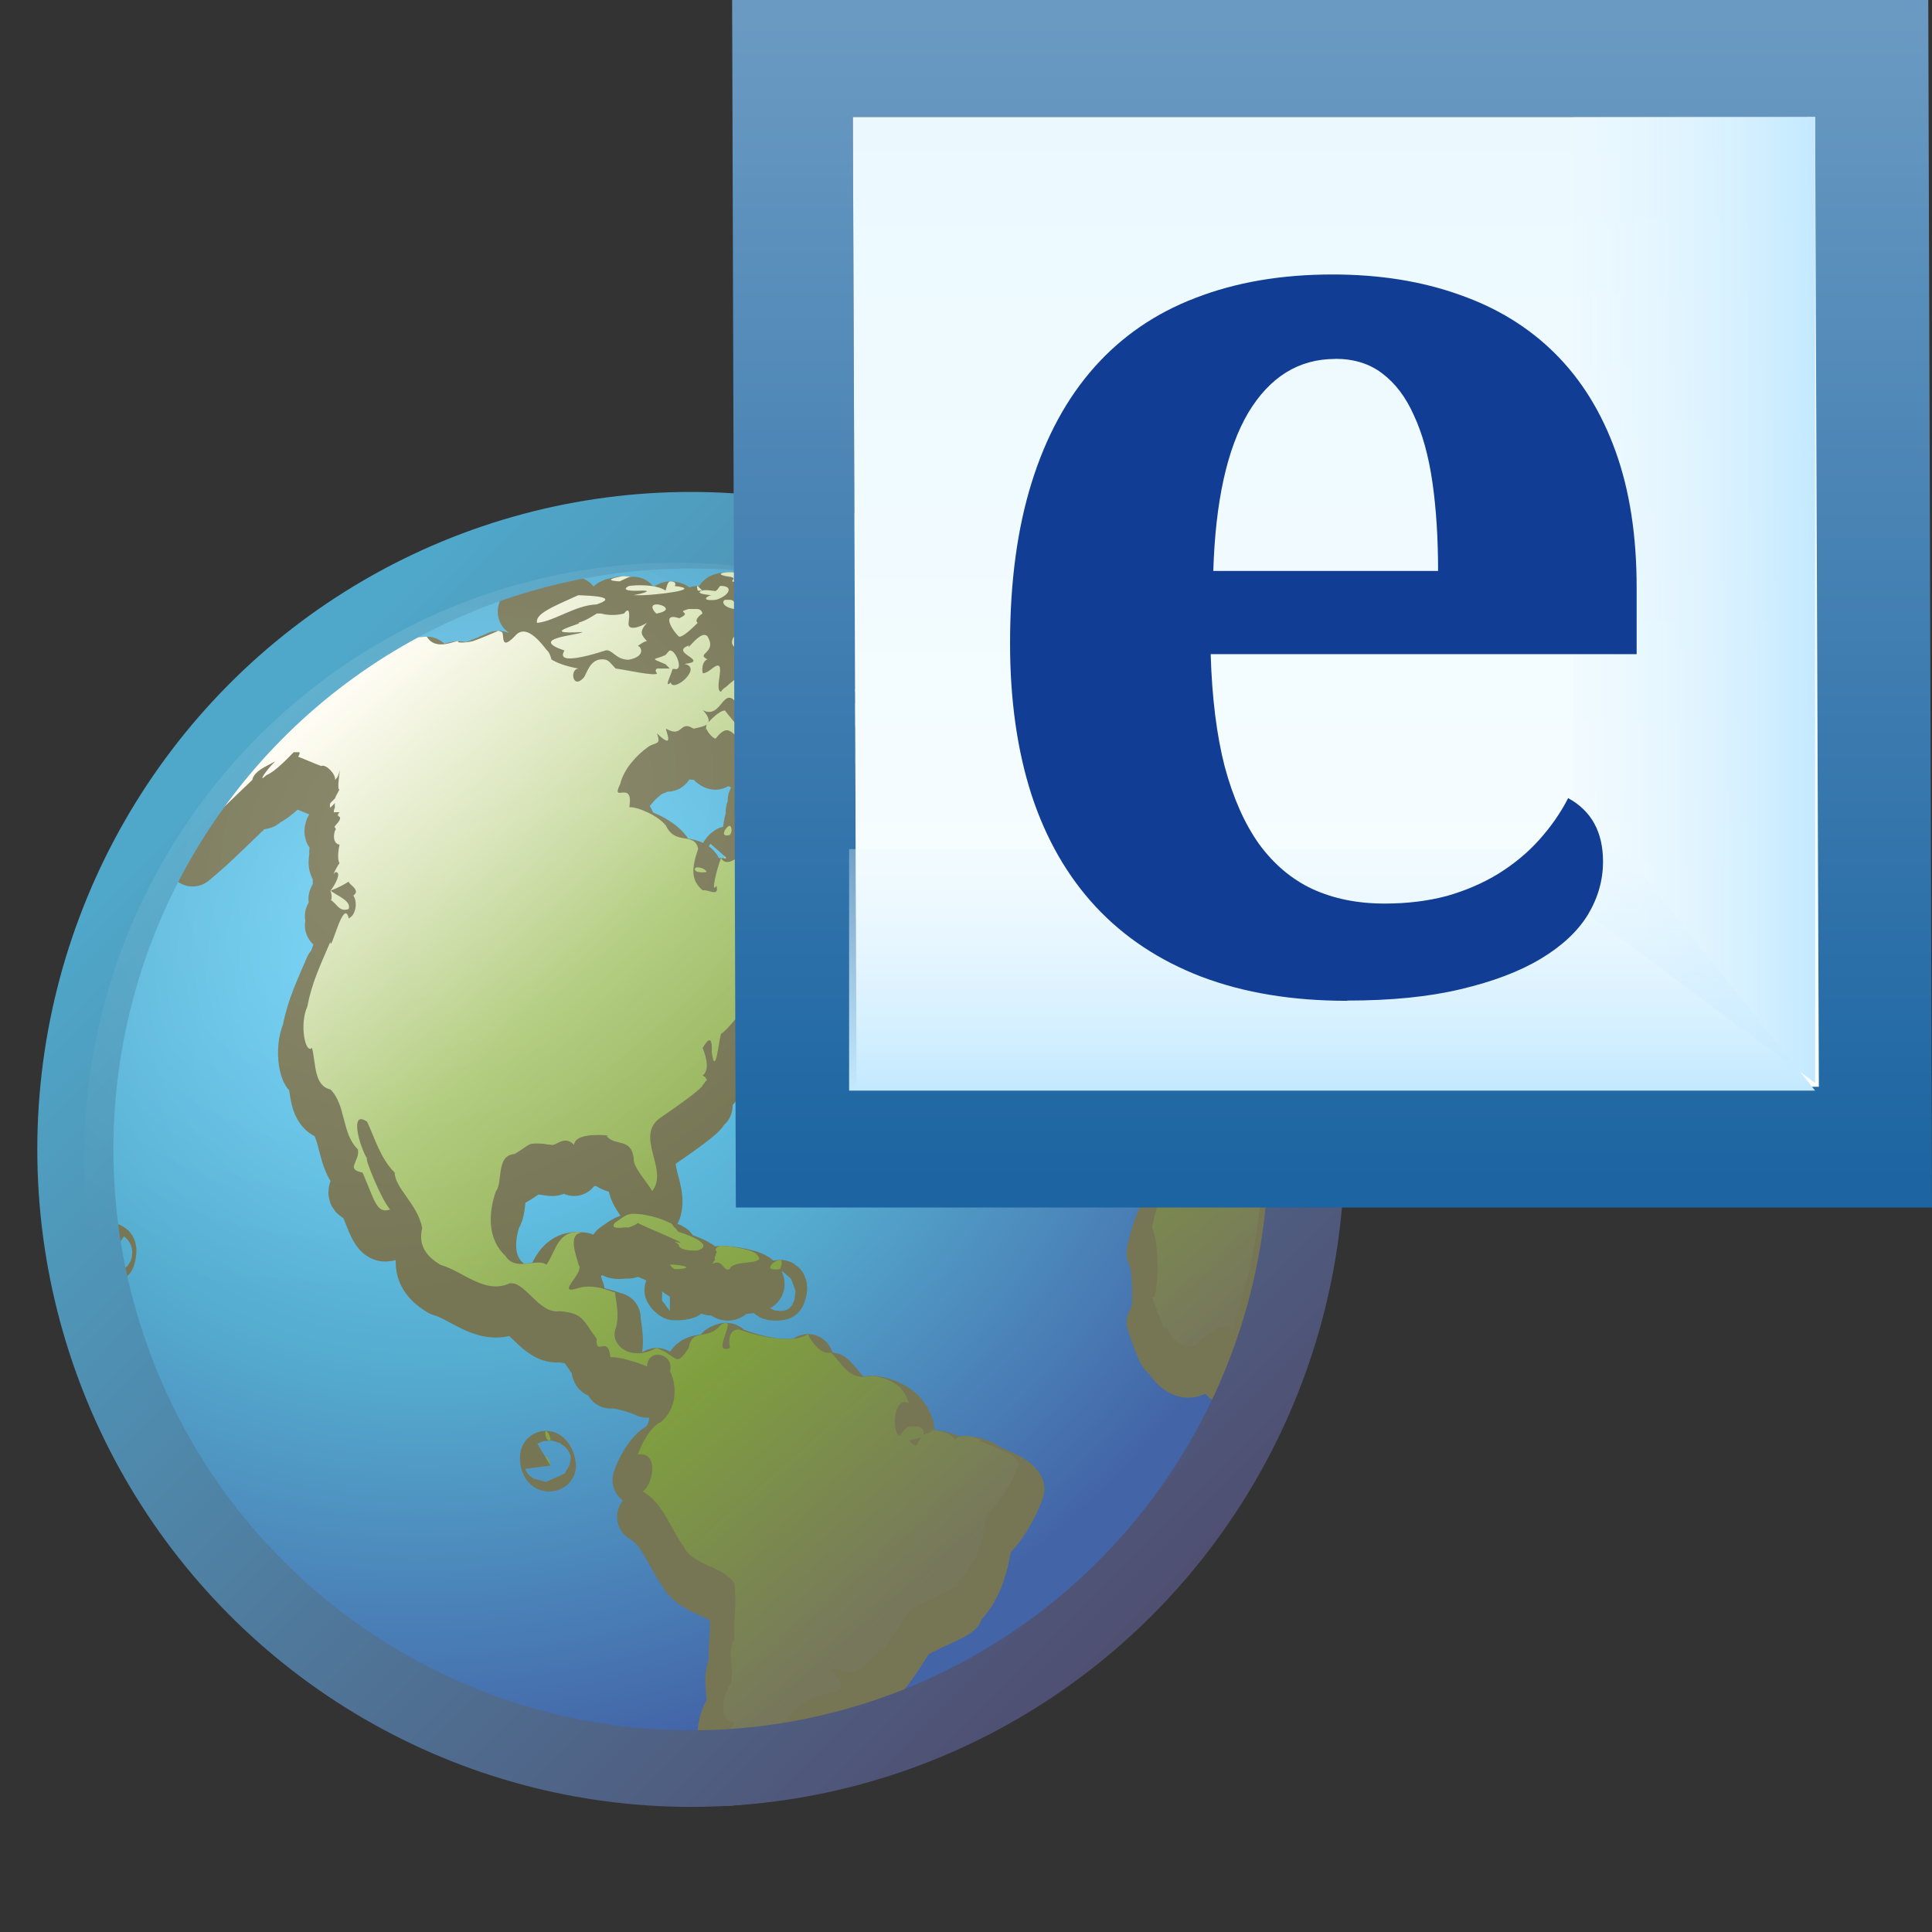 <svg xmlns="http://www.w3.org/2000/svg" xmlns:xlink="http://www.w3.org/1999/xlink" width="16" height="16">
  <rect width="100%" height="100%" fill="#333333" stroke="none"/>
  <defs>
    <linearGradient id="i">
      <stop offset="0" stop-color="#6a9ac2"/>
      <stop offset="1" stop-color="#1c65a2"/>
    </linearGradient>
    <linearGradient id="d">
      <stop offset="0" stop-color="#6fd9ff"/>
      <stop offset=".5" stop-color="#55add0"/>
      <stop offset="1" stop-color="#4364a7"/>
    </linearGradient>
    <linearGradient id="c">
      <stop offset="0" stop-color="#4f4d70"/>
      <stop offset="1" stop-color="#4fa8ca"/>
    </linearGradient>
    <linearGradient id="b">
      <stop offset="0" stop-color="#fff"/>
      <stop offset="1" stop-color="#fff" stop-opacity="0"/>
    </linearGradient>
    <linearGradient id="a">
      <stop offset="0" stop-color="#fffcf2"/>
      <stop offset=".351" stop-color="#adc977"/>
      <stop offset=".712" stop-color="#7f9f3f"/>
      <stop offset="1" stop-color="#77775c"/>
    </linearGradient>
    <linearGradient xlink:href="#a" id="l" x1="9.379" x2="14.06" y1="7.274" y2="12.666" gradientTransform="matrix(1.445 0 0 1.445 -8.185 1029.688)" gradientUnits="userSpaceOnUse"/>
    <linearGradient xlink:href="#c" id="m" x1="-686.462" x2="-1030.487" y1="672.22" y2="328.196" gradientUnits="userSpaceOnUse"/>
    <linearGradient id="e">
      <stop offset="0" stop-color="#fffcf2"/>
      <stop offset=".351" stop-color="#adc977"/>
      <stop offset=".712" stop-color="#7f9f3f"/>
      <stop offset="1" stop-color="#77775c"/>
    </linearGradient>
    <linearGradient xlink:href="#e" id="k" x1="9.379" x2="14.06" y1="7.274" y2="12.666" gradientTransform="matrix(1.445 0 0 1.445 -8.185 1029.938)" gradientUnits="userSpaceOnUse"/>
    <linearGradient xlink:href="#f" id="p" x1="28" x2="28" y1="1039.362" y2="1049.362" gradientTransform="translate(-20)" gradientUnits="userSpaceOnUse"/>
    <linearGradient id="f">
      <stop offset="0" stop-color="#ebf9ff"/>
      <stop offset="1" stop-color="#fcffff"/>
    </linearGradient>
    <linearGradient xlink:href="#g" id="q" x1="-12" x2="-15" y1="1047.362" y2="1047.362" gradientTransform="matrix(1 0 0 .744 18 264.168)" gradientUnits="userSpaceOnUse"/>
    <linearGradient id="g">
      <stop offset="0" stop-color="#fff" stop-opacity="0"/>
      <stop offset="1" stop-color="#c3e9ff"/>
    </linearGradient>
    <linearGradient xlink:href="#h" id="r" x1="-11" x2="-11" y1="1042.362" y2="1045.362" gradientTransform="matrix(.8 0 0 1 15 -3)" gradientUnits="userSpaceOnUse"/>
    <linearGradient id="h">
      <stop offset="0" stop-color="#c3e9ff"/>
      <stop offset="1" stop-color="#fff" stop-opacity="0"/>
    </linearGradient>
    <linearGradient xlink:href="#i" id="o" x1="6.875" x2="6.875" y1="1038.565" y2="1048.19" gradientUnits="userSpaceOnUse"/>
    <radialGradient xlink:href="#b" id="n" cx="-992.81" cy="395.316" r="232.857" fx="-992.81" fy="395.316" gradientTransform="matrix(.794 -.503 .392 .62 -359.051 -348.782)" gradientUnits="userSpaceOnUse"/>
    <radialGradient xlink:href="#d" id="j" cx="-1001.449" cy="450.007" r="232.857" fx="-1001.449" fy="450.007" gradientTransform="matrix(1.488 -.454 .403 1.322 321.815 -605.721)" gradientUnits="userSpaceOnUse"/>
  </defs>
  <g transform="matrix(.842 0 0 .847 -1.59 -875.363)">
    <circle cx="-902.857" cy="526.648" r="232.857" fill="url(#j)" transform="translate(31.109 1031.644) scale(.025)"/>
    <path fill="url(#k)" stroke="#767554" stroke-linecap="round" stroke-linejoin="round" stroke-width=".5" d="m 9.066,1039.331 c -0.084,-10e-5 -0.147,0.025 0,0.045 0.102,0.014 -0.058,0.061 0.09,0.045 0.075,-0.065 -0.017,-0.09 -0.09,-0.09 z m -1.806,0.045 c -0.081,0.016 -0.146,0.071 -0.226,0.09 0.167,-0.042 0.324,-0.063 0.497,-0.09 -0.089,0.014 -0.184,-0.017 -0.271,0 z m 0.723,0 c -0.101,0.019 -0.126,0.038 0,0.045 0.086,-0.039 0.09,-0.048 0.135,-0.045 -0.05,0 -0.093,-0.014 -0.135,0 z m 1.626,0 c -0.009,-8e-4 -0.037,0.046 -0.045,0.045 -0.016,0.03 -0.129,0.049 0.045,0.045 0.005,0.019 0.014,0.067 0.045,0.045 0.012,-0.019 0.02,-0.077 0.045,-0.09 -0.032,0 -0.058,-0.039 -0.09,-0.045 z m -1.129,0.045 c -0.024,6e-4 -0.034,0.051 -0.045,0.09 -0.097,-0.065 -0.297,-0.055 -0.361,-0.045 -0.056,0.027 -0.05,0.055 0.135,0.045 0.104,0 -0.015,0.032 -0.09,0.045 0.023,0 0.018,10e-4 0.09,0 0.099,0 0.622,-0.055 0.316,-0.09 0.024,-0.04 -0.027,-0.045 -0.045,-0.045 z m 0.723,0 c -0.011,0.014 0.022,0.048 0.135,0.045 0.031,-0.042 0.037,-0.046 0,-0.045 -0.038,5e-4 -0.124,-0.014 -0.135,0 z m -0.452,0.045 c -0.015,6e-4 8e-5,0.039 0,0.045 0,0 0.045,0 0.045,0 0,0 -0.045,-0.045 -0.045,-0.045 z m 0.045,0.045 c -0.046,0.014 -0.044,0.033 0.09,0.045 -0.032,0 -0.124,0.062 0.045,0.045 0.133,-0.04 0.176,-0.137 0.045,-0.136 -0.014,10e-5 -0.028,0.043 -0.045,0.045 0.017,0.017 -0.089,-0.014 -0.135,0 z m 1.129,-0.045 c -0.014,0.017 -0.039,0.027 -0.045,0.045 -0.009,0.026 0.01,0.077 0,0.09 -0.007,0 -0.032,0 -0.045,0 -0.054,-3e-4 -0.162,0.014 -0.181,0 -0.154,-0.014 -0.075,0.025 -0.045,0.045 0.138,0.014 0.297,0.08 0.316,0.09 0.137,0.014 0.037,-0.158 0.271,-0.09 -0.006,-0.024 0.001,-0.039 0.045,-0.045 -0.105,-0.035 -0.208,-0.107 -0.316,-0.136 z m -0.723,0.045 c 0.016,0.014 0.002,0.033 0.045,0.045 0.065,-0.037 0.007,-0.045 -0.045,-0.045 z m -1.626,0.045 c -0.253,0.114 -0.426,0.182 -0.406,0.271 0.18,-0.019 0.371,-0.172 0.587,-0.181 0.224,-0.075 -0.053,-0.085 -0.181,-0.09 z m 1.445,0.045 c -0.041,0.016 -0.017,0.074 0.09,0.09 0.03,-0.053 -0.009,-0.091 -0.045,-0.09 -0.015,2e-4 -0.032,0 -0.045,0 z m -0.677,0.045 c -0.045,0 -0.057,0.036 0,0.09 0.172,-0.032 0.066,-0.091 0,-0.09 z m 0.316,0.045 c -0.138,0.038 0.049,0.025 -0.09,0.09 -0.207,-0.068 -0.032,0.166 0,0.181 0.043,0 0.131,-0.088 0.181,-0.136 -0.036,-0.026 0.016,-0.071 0.045,-0.09 3.77e-4,-0.014 -0.011,-0.04 -0.045,-0.045 -0.02,0 -0.061,9e-4 -0.09,0 z m 1.716,0 c -0.004,0 -0.019,0.029 0,0.045 0.078,0.033 0.025,0.035 0.045,0.045 0.036,0.071 0.314,0.165 0.181,0.136 0.136,0.027 0.416,0.337 0.361,0.226 0.042,0.069 0.112,0.325 0.09,0.226 0.01,0 0.094,0.062 0.09,0.09 0.073,0.017 0.092,0.066 0.09,0.09 0.014,0 0.04,0.059 0,0.045 0,0 -0.045,0 -0.045,0 0.007,0 -0.006,0.043 0,0.045 0.124,0.045 0.006,0.129 0.045,0.136 -0.045,4e-4 -0.046,0.036 -0.045,0.045 0.008,0 -0.006,0.042 0,0.045 0.02,0 -0.031,0.046 0.09,0.045 -0.023,-9e-4 -0.102,0.014 -0.135,0 0.011,0 0.007,0.027 0.045,0.045 -0.057,0.014 -0.088,0.068 -0.09,0.09 0.156,-0.053 0.095,0.022 0.045,0.045 0.049,0 0.089,0.019 0.09,0.045 0.015,0 0.039,0.033 0,0.045 -0.002,0 0.004,0.039 0,0.045 0.007,0 -0.005,0.041 0,0.045 -0.087,0.03 -0.035,0.104 0,0.136 -0.002,7e-4 0.042,0.014 0.045,0 -0.008,0.09 0.045,0.221 0.045,0.181 0.089,0.084 0.176,0.117 0.181,0.09 0.03,0 0.141,0.071 0.135,0.09 0.045,0.014 0.074,0 0.045,-0.045 0.004,-0.02 -0.01,-0.055 0,-0.09 0.013,-0.048 0.016,-0.066 0,-0.045 -0.042,-0.038 0.086,-0.075 0.045,-0.09 0.04,-0.039 0.022,-0.308 0.045,-0.181 0.125,-0.045 0.167,0.042 0.181,-0.045 3.52e-4,0.069 0.064,0.014 0.09,0 0.006,0 0.041,0 0.045,0 0.034,-0.027 -0.015,-0.185 0.045,-0.136 0.074,0.117 0.333,0.12 0.406,0.045 -0.067,-0.035 -0.101,-0.071 -0.135,-0.09 -0.056,-0.02 -0.075,-0.078 -0.09,-0.09 0.015,0 0.034,0.029 0.09,0.045 0.024,0.022 0.031,-0.014 0.045,0 -0.043,-0.059 -0.084,-0.144 -0.09,-0.136 -0.048,-0.045 -0.059,-0.053 -0.045,-0.045 -0.075,-0.052 -0.007,-0.071 0.09,0 -0.504,-0.467 -1.072,-0.862 -1.716,-1.129 -0.039,0 -0.236,-0.039 -0.316,-0.045 z m -2.619,0.045 c -0.058,0.035 -0.103,0.066 -0.181,0.09 0.083,0 -0.436,0.118 0.045,0.09 -0.063,0.036 -0.541,0.059 -0.181,0.181 -0.128,0.204 0.587,-0.068 0.406,0 0.062,-0.017 0.098,0.091 0.226,0.09 0.163,-0.03 0.13,-0.123 0.09,-0.136 0.032,-0.02 0.069,-0.048 0.09,-0.045 -0.052,-0.059 -0.084,-0.087 0,-0.181 -0.06,0.04 -0.194,0.088 -0.181,0 0.008,-0.059 0.018,-0.174 -0.045,-0.09 -0.092,0.024 -0.177,0.014 -0.226,0 -0.01,0 -0.044,0 -0.045,0 z m 1.535,0.09 c -0.108,0.033 -0.345,0.222 -0.09,0.271 -0.044,-0.014 -0.072,0 -0.09,0 0.044,0.037 0.112,0.107 0.09,0.09 0.047,0.014 0.148,0.032 0.226,0.045 0.105,0.019 0.193,0.033 0.135,0.045 0.13,0.058 0.058,-0.189 0.135,0.045 0.128,0.02 0.275,0.114 0.135,0.136 -0.007,10e-5 -0.016,0.081 0,0.045 0.04,0.062 0.15,0.158 0.135,0.09 0.083,0.065 -0.111,0.157 -0.181,0.181 0.018,0.059 -0.039,0.111 -0.09,0.136 0.063,-0.014 0.246,0.246 0.181,0.181 -0.029,0.014 -0.023,0.022 0,0.045 -0.01,0 0.022,0.061 0.045,0.045 0.097,0.065 0.246,0.126 0.271,0.136 0.01,-0.036 -0.044,-0.126 -0.09,-0.181 0.012,0 0.024,-0.014 0.045,0 0.048,0.014 0.147,0.027 0.135,0.09 0.042,-0.036 -0.005,-0.181 0,-0.181 -0.115,-0.161 -0.109,-0.098 -0.135,-0.226 -0.027,-0.023 0.168,-0.014 0.135,0 0.02,0.032 0.04,0.062 0.045,0.09 -0.016,0 0.14,-0.068 0.135,0.045 0.036,-0.023 0.035,-0.061 0.045,-0.09 0.169,0 -0.054,-0.052 0,-0.045 0.014,-0.101 -0.118,-0.053 -0.09,-0.136 -0.045,-0.051 -0.131,-0.116 -0.09,-0.045 -0.018,0 -0.07,-0.058 -0.09,-0.09 0.008,-0.02 -0.002,-0.058 0.135,-0.045 -0.056,-0.017 -0.084,-0.032 -0.09,-0.045 0.018,-0.016 0.032,-0.055 -0.09,-0.045 -0.03,-0.03 0.018,-0.038 0.045,-0.045 -6.12e-4,-0.014 -0.012,-0.02 -0.045,-0.045 -0.109,0.048 -0.01,-0.017 -0.045,-0.045 -0.022,0.014 -0.047,0.014 -0.045,0 0.094,-0.043 0.017,-0.105 -0.045,-0.09 0.02,-0.019 -0.03,-0.066 -0.09,-0.045 -0.106,-0.024 0.016,0 -0.09,-0.09 -0.017,-0.038 -0.015,-0.09 -0.045,-0.09 -0.055,2e-4 -0.079,0.043 -0.09,0.045 -0.017,-0.046 -0.035,-0.062 -0.045,-0.045 0.005,-0.056 -0.035,-0.105 -0.181,-0.045 -0.076,0.02 -0.051,0.158 -0.09,0.09 -0.04,-0.032 -0.068,-0.027 -0.09,0 -0.022,0.028 -0.026,0.071 0,0.09 -0.084,0.017 -0.047,-0.035 0,-0.09 0.07,-0.084 0.144,-0.183 0.045,-0.181 -0.02,4e-4 -0.049,-0.014 -0.09,0 z m -2.529,0.09 c -0.042,0.016 -0.139,0.061 -0.226,0.09 -0.084,0.02 -0.177,0.014 -0.135,0 -0.034,-0.014 -0.225,0.104 -0.316,-0.045 -0.155,0.014 -0.23,0 -0.316,0 -0.012,0 -0.033,0 -0.045,0 -0.518,0.274 -0.989,0.628 -1.4,1.039 -0.051,0.048 -0.093,0.123 -0.135,0.181 -0.061,0.084 -0.072,0.144 0,0.09 -0.08,0.088 -0.107,0.259 0.045,0.136 -0.128,0.195 -0.325,0.36 -0.452,0.497 0.207,-0.169 0.391,-0.359 0.587,-0.542 0.016,-0.084 0.134,-0.133 0.226,-0.181 -0.091,0.084 -0.18,0.223 -0.09,0.136 0.088,-0.035 0.213,-0.167 0.271,-0.226 -0.001,0 0.044,0 0.045,0 0.014,-4e-4 0.022,0 0,0.045 0.042,0.014 0.185,0.077 0.226,0.09 0.046,-0.023 0.148,0.085 0.135,0.136 0.012,-0.014 0.032,-0.022 0.045,-0.09 0.01,-0.039 -0.031,0.206 0,0.181 -0.013,0.029 -0.035,0.061 -0.045,0.09 0,0 -0.045,0.045 -0.045,0.045 -0.008,0.019 -0.006,0.039 0,0.045 0,0 0.045,-0.045 0.045,-0.045 -0.003,0.014 -0.002,0.035 0,0.045 -0.005,5e-4 -0.024,0.059 0,0.045 0.005,0 0.038,-4e-4 0.045,0 -0.027,0.027 -0.016,0.036 0,0.045 0.015,0.014 5.5e-5,0.041 -0.045,0.09 -0.015,0.014 0.024,0.025 0,0.045 -0.029,0.095 0.013,0.136 0.045,0.136 -0.018,0.079 -0.019,0.158 0,0.181 -0.042,0.059 -0.077,0.142 -0.045,0.09 0.074,-0.014 0.001,0.126 -0.045,0.181 0.028,-0.014 0.077,-0.026 0.181,-0.09 -0.008,0.025 0.124,0.082 0.045,0.136 0.033,0.051 0.029,0.129 0,0.181 -0.019,0.033 -0.042,0.038 -0.045,0.045 -0.05,-0.224 -0.182,0.36 -0.181,0.226 -0.093,0.217 -0.184,0.401 -0.226,0.632 -0.081,0.174 -0.021,0.471 0.045,0.406 0.04,0.153 0.017,0.37 0.181,0.406 0.155,0.152 0.108,0.431 0.271,0.587 0.02,0.12 -0.129,0.193 0.045,0.226 0.113,0.25 0.133,0.411 0.271,0.361 -0.092,-0.105 -0.256,-0.518 -0.226,-0.497 -0.079,-0.129 -0.174,-0.483 0,-0.361 0.072,0.152 0.133,0.363 0.271,0.497 0.004,0.156 0.226,0.308 0.271,0.542 -0.038,0.157 0.025,0.269 0.181,0.361 0.218,0.061 0.436,0.291 0.677,0.181 0.156,-0.027 0.289,0.306 0.497,0.271 0.229,0.023 0.221,0.081 0.361,0.271 -0.012,0.183 0.112,-0.048 0.135,0.181 0.072,-0.014 0.307,0.062 0.361,0.09 0.008,-0.188 0.269,-0.129 0.226,0.045 0.075,0.157 0.062,0.371 -0.09,0.497 -0.101,0.04 -0.201,0.234 -0.226,0.316 0.228,-0.024 0.131,0.329 0.045,0.361 0.206,0.117 0.276,0.371 0.406,0.542 0.086,0.186 0.389,0.186 0.497,0.361 0.028,0.2 -0.014,0.35 0,0.542 -0.087,0.15 0.018,0.321 -0.045,0.452 -0.075,0.118 -0.115,0.35 0.045,0.361 -0.008,0.039 -0.073,0.092 -0.09,0.136 -0.006,0.014 0,0.037 0,0.045 -0.112,0 -0.085,0.022 -0.045,0.045 0,0 0.045,0.045 0.045,0.045 0.013,5e-4 0.029,0.014 0.045,0 0.014,0.014 -0.01,0.038 0,0.045 0.136,-0.014 0.273,-0.022 0.406,-0.045 -0.182,-0.026 0.238,-0.142 0,-0.181 0.099,-0.026 0.077,-0.091 0.181,-0.136 0.008,-0.042 0.196,-0.223 0.361,-0.226 0.411,-0.071 -0.204,-0.335 0.181,-0.226 0.117,0.065 0.293,-0.139 0.361,-0.226 -0.059,0.159 0.282,-0.346 0.271,-0.361 0.153,-0.114 0.61,-0.27 0.452,-0.271 0.207,-0.144 0.282,-0.425 0.316,-0.677 0.175,-0.146 0.296,-0.428 0.316,-0.497 -0.036,-0.124 -0.504,-0.237 -0.361,-0.226 -0.098,-0.046 -0.234,-0.068 -0.271,0 -0.009,-0.091 -0.305,-0.12 -0.226,-0.09 -0.05,0.036 -0.068,0.019 -0.09,0.045 -0.08,0.091 -0.038,0.14 -0.135,0.045 0.076,-0.014 0.117,-0.022 0.135,-0.045 0.028,-0.035 0.001,-0.084 -0.045,-0.09 -0.008,6e-4 -0.041,0 -0.045,0 -0.006,0 -0.043,0 -0.045,0 -0.031,0.014 -0.061,0.051 -0.09,0.09 -0.085,-0.025 -0.06,-0.404 0.09,-0.316 -0.042,-0.164 -0.181,-0.246 -0.361,-0.271 -0.227,0.053 -0.268,-0.088 -0.406,-0.226 -0.125,0.029 -0.227,-0.174 -0.226,-0.181 -0.171,0.12 -0.602,-0.014 -0.677,-0.045 -0.07,0 -0.113,0.051 -0.09,0.181 -0.206,0.081 0.108,-0.34 -0.09,-0.226 -0.129,0.162 -0.28,0.02 -0.316,0.226 -0.134,0.2 -0.098,0.082 -0.316,0 -0.252,0.137 -0.453,-0.023 -0.406,-0.181 0.054,-0.134 -0.01,-0.345 0,-0.361 -0.061,-0.014 -0.195,-0.087 -0.361,-0.045 -0.246,0.08 0.068,-0.152 0,-0.226 -0.016,-0.075 -0.121,-0.313 0.045,-0.316 -0.248,-0.039 -0.264,0.175 -0.361,0.316 -0.086,-0.074 -0.303,0.075 -0.406,-0.09 -0.179,-0.167 -0.164,-0.426 -0.09,-0.632 0.069,-0.079 -0.004,-0.348 0.181,-0.361 0.172,-0.097 0.118,-0.127 0.361,-0.09 0.055,0.014 0.126,-0.101 0.226,0 0.009,-0.145 0.439,-0.085 0.316,-0.09 0.086,0.11 0.247,0.014 0.271,0.226 -0.013,0.075 0.142,0.243 0.181,0.316 0.17,-0.21 -0.187,-0.544 0.09,-0.723 0.159,-0.107 0.429,-0.299 0.406,-0.316 0.013,0 0.026,-0.042 0.045,-0.045 -0.013,-0.014 -0.01,-0.03 -0.045,-0.045 0.085,-0.064 0.014,-0.235 0,-0.271 0.005,0 0.101,-0.195 0.09,0.045 0.035,0.246 0.068,-0.103 0.09,-0.181 0.045,-0.03 0.082,-0.074 0.135,-0.136 0.008,-0.014 0.033,0 0.045,0 0.045,-0.043 0.102,-0.108 0.181,-0.09 0.167,-0.014 0.074,-0.014 0.09,-0.181 0.113,-0.133 0.259,-0.177 0.316,-0.181 -0.046,-0.072 0.156,-0.014 0.226,-0.045 -0.076,0.039 -0.224,0.175 -0.045,0.226 0.034,-0.142 0.344,-0.14 0.316,-0.226 -0.004,-0.014 -0.025,0.019 -0.045,0 -0.211,0.091 -0.33,-0.21 -0.271,-0.226 -0.212,-0.046 0.385,-0.132 0,-0.181 -0.318,0.091 -0.598,0.352 -0.226,0 0.178,-0.055 0.196,-0.221 0.406,-0.136 0.136,0.02 0.347,0.116 0.452,-0.045 0.104,0.029 0.233,-0.082 0.181,-0.136 0.059,-0.08 -0.029,-0.166 -0.045,-0.136 -0.011,-0.074 -0.116,-0.035 -0.181,0 0.005,-0.014 -0.019,-0.025 0,-0.045 0.05,-0.03 0.248,-0.045 0.045,-0.136 -0.066,0.025 -0.157,-0.052 -0.09,-0.045 -0.133,-0.084 -0.072,-0.29 -0.09,-0.226 0.048,-0.069 0.081,-0.188 0,-0.136 -0.116,0.016 0.005,-0.069 -0.09,-0.181 -0.003,-0.03 -0.04,-0.036 -0.045,-0.045 -0.026,0.046 -0.091,0.12 -0.09,0.09 -0.004,0.071 -0.174,0.11 -0.181,0.09 -0.073,0.03 0.034,-0.071 -0.135,-0.09 -0.015,-0.026 -0.018,-0.105 -0.045,-0.136 0.157,0.065 0.207,-0.151 0.045,-0.136 -0.054,-0.042 -0.358,-0.14 -0.226,-0.181 -0.201,-0.107 -0.247,-0.014 -0.316,0.136 0.062,0 -0.068,0.123 0,0.136 -0.094,0.132 -0.022,0.399 0,0.452 -0.005,0.104 -0.24,0.361 -0.316,0.226 -0.041,0.104 -0.104,0.361 -0.045,0.271 0.032,0.118 -0.086,0.03 -0.135,0.045 -0.12,-0.1 -0.109,-0.218 -0.045,-0.406 -0.035,-0.17 -0.224,-0.029 -0.316,-0.226 -0.074,-0.097 -0.279,-0.187 -0.361,-0.181 0.047,-0.28 -0.189,-0.027 -0.09,-0.226 0.038,-0.154 0.167,-0.286 0.271,-0.361 0.077,-0.055 0.137,-0.014 0.09,-0.136 0.183,0.176 0.086,-0.023 0.09,-0.045 0.169,0.097 0.13,-0.09 0.271,0 0.068,-0.014 0.116,-0.027 0.135,-0.045 0.035,-0.033 -0.003,-0.098 -0.045,-0.136 0.178,0.092 0.197,-0.219 0.316,-0.09 0.005,0 0.027,-0.042 0.045,0 0.174,0.029 0.142,-0.281 0.181,-0.181 0.015,0 -0.006,-0.043 0,-0.045 -0.036,-0.032 -0.071,-0.065 -0.09,-0.09 -0.064,0.051 -0.17,0.129 -0.226,0.181 -0.034,0.017 -0.054,0.058 -0.045,0.045 -0.083,-0.014 0.077,-0.358 -0.09,-0.226 -0.039,0.032 -0.068,0.045 -0.09,0.045 -0.01,-0.035 -0.009,-0.113 0.045,-0.136 -0.12,-0.059 0.102,-0.061 0,-0.226 -0.067,-0.068 -0.212,0.163 -0.181,0.09 -0.204,0.072 0.217,0.151 -0.045,0.181 0.186,0.035 -0.112,0.288 -0.135,0.181 -0.096,0.092 0.081,-0.218 0,-0.136 -0.026,0 -0.1,0 -0.135,0 -0.001,0 -0.028,0.02 0,0.045 0.005,0.038 -0.33,-0.037 -0.406,-0.045 -0.054,-0.052 -0.067,-0.093 -0.135,-0.09 -0.124,0 -0.151,0.15 -0.181,0.181 -0.112,0.121 -0.138,-0.097 -0.045,-0.09 -0.135,-0.023 -0.226,-0.061 -0.271,-0.09 -0.003,-0.017 -0.022,-0.075 -0.045,-0.09 -0.115,-0.151 -0.229,-0.244 -0.316,-0.136 -0.159,0.162 -0.089,-0.049 -0.135,-0.045 -0.009,5e-4 -0.024,-0.019 -0.045,0 z m 1.716,0.361 0.045,0 c 0.089,0.022 0.017,-0.179 -0.045,-0.181 -0.01,-2e-4 -0.035,0.035 -0.045,0.045 -0.114,0.051 -0.161,0.023 0,0.09 l 0.045,0.045 z m 0.361,0.542 c -0.008,0.014 -0.012,0.072 0,0.045 0.005,0.035 0.081,0.111 0.09,0.09 0.154,-0.195 0.165,0.046 0.316,0 -0.034,-0.04 -0.227,-0.261 -0.226,-0.271 -0.058,-3e-4 -0.157,0.105 -0.181,0.136 z m 1.4,2.393 c 0.002,0.014 0.013,0 0.045,0 0.03,-0.048 0.104,0.014 0.045,-0.136 -0.004,0.014 -0.095,0.098 -0.09,0.136 z m -5.103,-0.768 c 0.022,0.046 0.012,0.114 0,0.09 0.064,0.033 0.087,0.126 0.181,0.09 0.028,-0.081 -0.113,-0.127 -0.181,-0.181 z m 4.651,-1.942 c -0.061,-10e-5 -0.232,0.094 -0.045,0.09 0.066,-0.065 0.075,-0.09 0.045,-0.09 z m 1.31,0.09 c -0.054,-2e-4 -0.068,0.14 0.09,0.136 -0.041,-0.09 -0.064,-0.136 -0.09,-0.136 z m 1.535,0.948 c 0.02,0.016 0.028,0.074 0.045,0.09 -0.03,-0.041 -0.026,-0.091 -0.045,-0.09 z m 0.045,0.09 c 0.08,0.068 -0.037,0.12 0.135,0.181 l 0.045,0.045 c 0.105,0.014 0.051,-0.182 0.045,-0.226 -0.089,-0.014 -0.178,0.071 -0.181,0 -0.011,-0.019 -0.035,0.014 -0.045,0 z m -3.613,0.181 c -0.03,0 -0.11,0.118 0,0.09 0.035,-0.04 0.013,-0.091 0,-0.09 z m -0.316,0.406 c -0.046,4e-4 -0.042,0.065 0.09,0.045 -0.016,-0.035 -0.071,-0.045 -0.09,-0.045 z m 4.922,0.316 c 0.023,0.065 0.038,0.117 0.09,0.226 0.015,0 0.025,0.026 0.045,0.045 -0.041,-0.092 -0.09,-0.181 -0.135,-0.271 z m -0.181,0.045 c -0.003,0.088 0.04,0.255 0.09,0.361 0.008,0.017 -0.007,0.03 0,0.045 -0.004,6e-4 -0.014,0.049 0,0.045 0.003,0 0.043,0 0.045,0 -0.044,0.147 0.056,0.171 0,0.226 0.201,0.042 0.085,-0.234 0.045,-0.316 -0.051,-0.167 -0.167,-0.311 -0.181,-0.361 z m -3.387,0.136 c -0.055,10e-5 -0.034,0.081 0.181,0.136 -0.055,-0.082 -0.141,-0.136 -0.181,-0.136 z m 0.542,0 c -0.047,0.08 -0.098,0.168 -0.181,0.181 -0.057,0.074 0.103,0.181 0.271,0.136 -0.001,0.042 -0.063,0.117 0.09,0.045 0.016,-0.038 -0.006,-0.046 0,-0.045 0,0 0.045,0.045 0.045,0.045 0.005,0.04 0.012,0.097 0.045,0.09 0.121,-0.118 -0.041,-0.094 -0.045,-0.136 -0.001,-0.014 0.001,-0.055 0.045,-0.09 -0.146,0.081 -0.211,-0.059 -0.09,-0.09 -0.19,-0.016 -0.023,-0.03 -0.09,-0.09 -0.103,0.062 -0.116,0.014 -0.09,-0.045 z m 2.8,0.09 c -0.015,9e-4 -0.035,0.014 -0.045,0.045 -0.012,0.058 0.024,0.285 0.045,0.226 0.015,0.014 0.014,0.062 0.045,0.045 0.142,-0.022 0.026,-0.321 -0.045,-0.316 z m 0.406,0.136 c 0.017,0.142 -0.002,0.321 0,0.361 -0.057,0.077 -0.145,0.12 -0.181,0.136 0.073,0.08 -0.016,0.327 0.045,0.406 -0.123,-0.016 -0.141,0.232 -0.135,0.316 -0.015,0.234 0.15,0.321 0.181,0.316 0.165,0 0.194,-0.49 0.181,-0.361 0.022,-0.226 0.177,-0.285 0.226,0 -0.072,-0.413 -0.163,-0.795 -0.316,-1.174 z m 0,1.535 c -0.074,0.019 -0.109,0.056 -0.045,0.09 -0.155,-0.022 -0.27,0.684 -0.271,0.542 -0.175,0.16 -0.274,0.4 -0.316,0.632 0.092,0.193 0.05,0.764 0,0.677 0.041,0.117 0.142,0.41 0.135,0.271 0.052,0.159 0.22,0.313 0.361,0.136 0.197,-0.16 0.37,-0.198 0.226,0.136 0.201,-0.591 0.361,-1.193 0.361,-1.852 0,-0.063 -0.043,-0.118 -0.045,-0.181 -0.127,-0.143 -0.353,-0.44 -0.181,-0.452 -0.068,-0.02 -0.152,-0.019 -0.226,0 z m -5.735,1.129 c -0.071,-6e-4 -0.109,0.043 -0.181,0.089 -0.04,0.049 0.021,0.055 0.09,0.045 0,0 0.045,0 0.045,0 0.047,-0.014 0.089,-0.036 0.09,-0.045 0.009,0.014 0.614,0.257 0.361,0.181 0.028,0.02 0.05,0.032 0.045,0.045 0.005,0.014 0.036,0.049 0.181,0.045 0.208,-0.065 -0.19,-0.187 -0.181,-0.181 -0.02,-0.014 -0.025,-0.035 -0.045,-0.045 -0.026,-0.038 -0.032,-0.045 -0.045,-0.045 -0.106,-0.053 -0.248,-0.089 -0.361,-0.089 z m -5.148,0.089 c -0.02,0 -0.051,0.056 0,0.09 0.018,-0.063 0.014,-0.091 0,-0.09 z m 6.006,0.226 c -0.032,5e-4 -0.055,0.033 -0.045,0.045 0.023,0.016 -0.01,0.033 0,0.045 -0.009,-2e-4 -0.019,0.059 0,0.045 -0.021,0 -0.028,0.043 -0.045,0.045 0.122,-0.067 0.111,0.078 0.181,0.045 0.029,-0.095 0.375,-0.032 0.271,-0.136 -0.022,-0.051 -0.265,-0.092 -0.361,-0.09 z m 0.587,0.136 c -0.058,0 -0.187,0.117 0,0.09 0.018,-0.039 0.025,-0.091 0,-0.09 z m -1.084,0.045 c 0.01,0.014 0.019,0.032 0.045,0.045 l 0.045,0 c 0.173,-0.016 -0.014,-0.046 -0.09,-0.045 z m -1.219,1.626 c -0.016,0 -0.001,0.118 0.045,0.09 -0.008,-0.061 -0.038,-0.09 -0.045,-0.09 z"/>
    <path fill="url(#l)" d="m 9.066,1039.081 c -0.084,-10e-5 -0.147,0.025 0,0.045 0.102,0.014 -0.058,0.061 0.09,0.045 0.075,-0.065 -0.017,-0.09 -0.09,-0.09 z m -1.806,0.045 c -0.081,0.016 -0.146,0.071 -0.226,0.09 0.167,-0.042 0.324,-0.063 0.497,-0.09 -0.089,0.014 -0.184,-0.017 -0.271,0 z m 0.723,0 c -0.101,0.019 -0.126,0.038 0,0.045 0.086,-0.039 0.09,-0.048 0.135,-0.045 -0.05,0 -0.093,-0.014 -0.135,0 z m 1.626,0 c -0.009,-8e-4 -0.037,0.046 -0.045,0.045 -0.016,0.03 -0.129,0.049 0.045,0.045 0.005,0.019 0.014,0.067 0.045,0.045 0.012,-0.019 0.02,-0.077 0.045,-0.09 -0.032,0 -0.058,-0.039 -0.09,-0.045 z m -1.129,0.045 c -0.024,6e-4 -0.034,0.051 -0.045,0.09 -0.097,-0.065 -0.297,-0.055 -0.361,-0.045 -0.056,0.027 -0.05,0.055 0.135,0.045 0.104,0 -0.015,0.032 -0.09,0.045 0.023,0 0.018,10e-4 0.09,0 0.099,0 0.622,-0.055 0.316,-0.09 0.024,-0.04 -0.027,-0.045 -0.045,-0.045 z m 0.723,0 c -0.011,0.014 0.022,0.048 0.135,0.045 0.031,-0.042 0.037,-0.046 0,-0.045 -0.038,5e-4 -0.124,-0.014 -0.135,0 z m -0.452,0.045 c -0.015,6e-4 8e-5,0.039 0,0.045 0,0 0.045,0 0.045,0 0,0 -0.045,-0.045 -0.045,-0.045 z m 0.045,0.045 c -0.046,0.014 -0.044,0.033 0.09,0.045 -0.032,0 -0.124,0.062 0.045,0.045 0.133,-0.04 0.176,-0.137 0.045,-0.136 -0.014,10e-5 -0.028,0.043 -0.045,0.045 0.017,0.017 -0.089,-0.014 -0.135,0 z m 1.129,-0.045 c -0.014,0.017 -0.039,0.027 -0.045,0.045 -0.009,0.026 0.01,0.077 0,0.09 -0.007,0 -0.032,0 -0.045,0 -0.054,-3e-4 -0.162,0.014 -0.181,0 -0.154,-0.014 -0.075,0.025 -0.045,0.045 0.138,0.014 0.297,0.08 0.316,0.09 0.137,0.014 0.037,-0.158 0.271,-0.09 -0.006,-0.024 0.001,-0.039 0.045,-0.045 -0.105,-0.035 -0.208,-0.107 -0.316,-0.136 z m -0.723,0.045 c 0.016,0.014 0.002,0.033 0.045,0.045 0.065,-0.037 0.007,-0.045 -0.045,-0.045 z m -1.626,0.045 c -0.253,0.114 -0.426,0.182 -0.406,0.271 0.18,-0.019 0.371,-0.172 0.587,-0.181 0.224,-0.075 -0.053,-0.085 -0.181,-0.09 z m 1.445,0.045 c -0.041,0.016 -0.017,0.074 0.09,0.09 0.03,-0.053 -0.009,-0.091 -0.045,-0.09 -0.015,2e-4 -0.032,0 -0.045,0 z m -0.677,0.045 c -0.045,0 -0.057,0.036 0,0.09 0.172,-0.032 0.066,-0.091 0,-0.09 z m 0.316,0.045 c -0.138,0.038 0.049,0.025 -0.09,0.09 -0.207,-0.068 -0.032,0.166 0,0.181 0.043,0 0.131,-0.088 0.181,-0.136 -0.036,-0.026 0.016,-0.071 0.045,-0.09 3.77e-4,-0.014 -0.011,-0.04 -0.045,-0.045 -0.02,0 -0.061,9e-4 -0.09,0 z m 1.716,0 c -0.004,0 -0.019,0.029 0,0.045 0.078,0.033 0.025,0.035 0.045,0.045 0.036,0.071 0.314,0.165 0.181,0.136 0.136,0.027 0.416,0.337 0.361,0.226 0.042,0.069 0.112,0.325 0.09,0.226 0.01,0 0.094,0.062 0.09,0.09 0.073,0.017 0.092,0.066 0.09,0.09 0.014,0 0.04,0.059 0,0.045 0,0 -0.045,0 -0.045,0 0.007,0 -0.006,0.043 0,0.045 0.124,0.045 0.006,0.129 0.045,0.136 -0.045,4e-4 -0.046,0.036 -0.045,0.045 0.008,0 -0.006,0.042 0,0.045 0.02,0 -0.031,0.046 0.09,0.045 -0.023,-9e-4 -0.102,0.014 -0.135,0 0.011,0 0.007,0.027 0.045,0.045 -0.057,0.014 -0.088,0.068 -0.09,0.09 0.156,-0.053 0.095,0.022 0.045,0.045 0.049,0 0.089,0.019 0.09,0.045 0.015,0 0.039,0.033 0,0.045 -0.002,0 0.004,0.039 0,0.045 0.007,0 -0.005,0.041 0,0.045 -0.087,0.03 -0.035,0.104 0,0.136 -0.002,7e-4 0.042,0.014 0.045,0 -0.008,0.09 0.045,0.221 0.045,0.181 0.089,0.084 0.176,0.117 0.181,0.09 0.03,0 0.141,0.071 0.135,0.09 0.045,0.014 0.074,0 0.045,-0.045 0.004,-0.02 -0.01,-0.055 0,-0.09 0.013,-0.048 0.016,-0.066 0,-0.045 -0.042,-0.038 0.086,-0.075 0.045,-0.09 0.04,-0.039 0.022,-0.308 0.045,-0.181 0.125,-0.045 0.167,0.042 0.181,-0.045 3.52e-4,0.069 0.064,0.014 0.09,0 0.006,0 0.041,0 0.045,0 0.034,-0.027 -0.015,-0.185 0.045,-0.136 0.074,0.117 0.333,0.12 0.406,0.045 -0.067,-0.035 -0.101,-0.071 -0.135,-0.09 -0.056,-0.02 -0.075,-0.078 -0.09,-0.09 0.015,0 0.034,0.029 0.09,0.045 0.024,0.022 0.031,-0.014 0.045,0 -0.043,-0.059 -0.084,-0.144 -0.09,-0.136 -0.048,-0.045 -0.059,-0.053 -0.045,-0.045 -0.075,-0.052 -0.007,-0.071 0.09,0 -0.504,-0.467 -1.072,-0.862 -1.716,-1.129 -0.039,0 -0.236,-0.039 -0.316,-0.045 z m -2.619,0.045 c -0.058,0.035 -0.103,0.066 -0.181,0.09 0.083,0 -0.436,0.118 0.045,0.09 -0.063,0.036 -0.541,0.059 -0.181,0.181 -0.128,0.204 0.587,-0.068 0.406,0 0.062,-0.017 0.098,0.091 0.226,0.09 0.163,-0.03 0.13,-0.123 0.09,-0.136 0.032,-0.02 0.069,-0.048 0.09,-0.045 -0.052,-0.059 -0.084,-0.087 0,-0.181 -0.06,0.04 -0.194,0.088 -0.181,0 0.008,-0.059 0.018,-0.174 -0.045,-0.09 -0.092,0.024 -0.177,0.014 -0.226,0 -0.01,0 -0.044,0 -0.045,0 z m 1.535,0.09 c -0.108,0.033 -0.345,0.222 -0.09,0.271 -0.044,-0.014 -0.072,-10e-4 -0.09,0 0.044,0.037 0.112,0.107 0.09,0.09 0.047,0.014 0.148,0.032 0.226,0.045 0.105,0.019 0.193,0.033 0.135,0.045 0.13,0.058 0.058,-0.189 0.135,0.045 0.128,0.02 0.275,0.114 0.135,0.136 -0.007,10e-5 -0.016,0.081 0,0.045 0.04,0.062 0.15,0.158 0.135,0.09 0.083,0.065 -0.111,0.157 -0.181,0.181 0.018,0.059 -0.039,0.111 -0.09,0.136 0.063,-0.014 0.246,0.246 0.181,0.181 -0.029,0.014 -0.023,0.022 0,0.045 -0.01,0 0.022,0.061 0.045,0.045 0.097,0.065 0.246,0.126 0.271,0.136 0.01,-0.036 -0.044,-0.126 -0.09,-0.181 0.012,0 0.024,-0.014 0.045,0 0.048,0.014 0.147,0.027 0.135,0.09 0.042,-0.036 -0.005,-0.181 0,-0.181 -0.115,-0.161 -0.109,-0.098 -0.135,-0.226 -0.027,-0.023 0.168,-0.014 0.135,0 0.02,0.032 0.04,0.062 0.045,0.09 -0.016,0 0.14,-0.068 0.135,0.045 0.036,-0.023 0.035,-0.061 0.045,-0.09 0.169,0 -0.054,-0.052 0,-0.045 0.014,-0.101 -0.118,-0.053 -0.09,-0.136 -0.045,-0.051 -0.131,-0.116 -0.09,-0.045 -0.018,0 -0.07,-0.058 -0.09,-0.09 0.008,-0.02 -0.002,-0.058 0.135,-0.045 -0.056,-0.017 -0.084,-0.032 -0.09,-0.045 0.018,-0.016 0.032,-0.055 -0.09,-0.045 -0.03,-0.03 0.018,-0.038 0.045,-0.045 -6.12e-4,-0.014 -0.012,-0.02 -0.045,-0.045 -0.109,0.048 -0.01,-0.017 -0.045,-0.045 -0.022,0.014 -0.047,0.014 -0.045,0 0.094,-0.043 0.017,-0.105 -0.045,-0.09 0.02,-0.019 -0.03,-0.066 -0.09,-0.045 -0.106,-0.024 0.016,0 -0.09,-0.09 -0.017,-0.038 -0.015,-0.09 -0.045,-0.09 -0.055,2e-4 -0.079,0.043 -0.09,0.045 -0.017,-0.046 -0.035,-0.062 -0.045,-0.045 0.005,-0.056 -0.035,-0.105 -0.181,-0.045 -0.076,0.02 -0.051,0.158 -0.09,0.09 -0.04,-0.032 -0.068,-0.027 -0.09,0 -0.022,0.028 -0.026,0.071 0,0.09 -0.084,0.017 -0.047,-0.035 0,-0.09 0.07,-0.084 0.144,-0.183 0.045,-0.181 -0.02,4e-4 -0.049,-0.014 -0.09,0 z m -2.529,0.09 c -0.042,0.016 -0.139,0.061 -0.226,0.09 -0.084,0.02 -0.177,0.014 -0.135,0 -0.034,-0.014 -0.225,0.104 -0.316,-0.045 -0.155,0.014 -0.23,0 -0.316,0 -0.012,0 -0.033,0 -0.045,0 -0.518,0.274 -0.989,0.628 -1.4,1.039 -0.051,0.048 -0.093,0.123 -0.135,0.181 -0.061,0.084 -0.072,0.144 0,0.09 -0.08,0.088 -0.107,0.259 0.045,0.136 -0.128,0.195 -0.325,0.36 -0.452,0.497 0.207,-0.169 0.391,-0.359 0.587,-0.542 0.016,-0.084 0.134,-0.133 0.226,-0.181 -0.091,0.084 -0.18,0.223 -0.09,0.136 0.088,-0.035 0.213,-0.167 0.271,-0.226 -0.001,0 0.044,0 0.045,0 0.014,-4e-4 0.022,0 0,0.045 0.042,0.014 0.185,0.077 0.226,0.09 0.046,-0.023 0.148,0.085 0.135,0.136 0.012,-0.014 0.032,-0.022 0.045,-0.09 0.01,-0.039 -0.031,0.206 0,0.181 -0.013,0.029 -0.035,0.061 -0.045,0.09 0,0 -0.045,0.045 -0.045,0.045 -0.008,0.019 -0.006,0.039 0,0.045 0,0 0.045,-0.045 0.045,-0.045 -0.003,0.014 -0.002,0.035 0,0.045 -0.005,5e-4 -0.024,0.059 0,0.045 0.005,0 0.038,-4e-4 0.045,0 -0.027,0.027 -0.016,0.036 0,0.045 0.015,0.014 5.5e-5,0.041 -0.045,0.09 -0.015,0.014 0.024,0.025 0,0.045 -0.029,0.095 0.013,0.136 0.045,0.136 -0.018,0.079 -0.019,0.158 0,0.181 -0.042,0.059 -0.077,0.142 -0.045,0.09 0.074,-0.014 0.001,0.126 -0.045,0.181 0.028,-0.014 0.077,-0.026 0.181,-0.09 -0.008,0.025 0.124,0.082 0.045,0.136 0.033,0.051 0.029,0.129 0,0.181 -0.019,0.033 -0.042,0.038 -0.045,0.045 -0.05,-0.224 -0.182,0.36 -0.181,0.226 -0.093,0.217 -0.184,0.401 -0.226,0.632 -0.081,0.174 -0.021,0.471 0.045,0.406 0.04,0.153 0.017,0.37 0.181,0.406 0.155,0.152 0.108,0.431 0.271,0.587 0.02,0.12 -0.129,0.193 0.045,0.226 0.113,0.25 0.133,0.411 0.271,0.361 -0.092,-0.105 -0.256,-0.518 -0.226,-0.497 -0.079,-0.129 -0.174,-0.483 0,-0.361 0.072,0.152 0.133,0.363 0.271,0.497 0.004,0.156 0.226,0.308 0.271,0.542 -0.038,0.157 0.025,0.269 0.181,0.361 0.218,0.061 0.436,0.291 0.677,0.181 0.156,-0.027 0.289,0.306 0.497,0.271 0.229,0.023 0.221,0.081 0.361,0.271 -0.012,0.183 0.112,-0.048 0.135,0.181 0.072,-0.014 0.307,0.062 0.361,0.09 0.008,-0.188 0.269,-0.129 0.226,0.045 0.075,0.157 0.062,0.371 -0.09,0.497 -0.101,0.04 -0.201,0.234 -0.226,0.316 0.228,-0.024 0.131,0.329 0.045,0.361 0.206,0.117 0.276,0.371 0.406,0.542 0.086,0.186 0.389,0.186 0.497,0.361 0.028,0.2 -0.014,0.35 0,0.542 -0.087,0.15 0.018,0.321 -0.045,0.452 -0.075,0.118 -0.115,0.35 0.045,0.361 -0.008,0.039 -0.073,0.092 -0.09,0.136 -0.006,0.014 0,0.037 0,0.045 -0.112,0 -0.085,0.022 -0.045,0.045 0,0 0.045,0.045 0.045,0.045 0.013,5e-4 0.029,0.014 0.045,0 0.014,0.014 -0.01,0.038 0,0.045 0.136,-0.014 0.273,-0.022 0.406,-0.045 -0.182,-0.026 0.238,-0.142 0,-0.181 0.099,-0.026 0.077,-0.091 0.181,-0.136 0.008,-0.042 0.196,-0.223 0.361,-0.226 0.411,-0.071 -0.204,-0.335 0.181,-0.226 0.117,0.065 0.293,-0.139 0.361,-0.226 -0.059,0.159 0.282,-0.346 0.271,-0.361 0.153,-0.114 0.61,-0.27 0.452,-0.271 0.207,-0.144 0.282,-0.425 0.316,-0.677 0.175,-0.146 0.296,-0.428 0.316,-0.497 -0.036,-0.124 -0.504,-0.237 -0.361,-0.226 -0.098,-0.046 -0.234,-0.068 -0.271,0 -0.009,-0.091 -0.305,-0.12 -0.226,-0.09 -0.05,0.036 -0.068,0.019 -0.09,0.045 -0.08,0.091 -0.038,0.14 -0.135,0.045 0.076,-0.014 0.117,-0.022 0.135,-0.045 0.028,-0.035 0.001,-0.084 -0.045,-0.09 -0.008,6e-4 -0.041,0 -0.045,0 -0.006,0 -0.043,0 -0.045,0 -0.031,0.014 -0.061,0.051 -0.09,0.09 -0.085,-0.025 -0.06,-0.404 0.09,-0.316 -0.042,-0.164 -0.181,-0.246 -0.361,-0.271 -0.227,0.053 -0.268,-0.088 -0.406,-0.226 -0.125,0.029 -0.227,-0.174 -0.226,-0.181 -0.171,0.12 -0.602,-0.014 -0.677,-0.045 -0.07,0 -0.113,0.051 -0.09,0.181 -0.206,0.081 0.108,-0.34 -0.09,-0.226 -0.129,0.162 -0.28,0.02 -0.316,0.226 -0.134,0.2 -0.098,0.082 -0.316,0 -0.252,0.137 -0.453,-0.023 -0.406,-0.181 0.054,-0.134 -0.01,-0.345 0,-0.361 -0.061,-0.014 -0.195,-0.087 -0.361,-0.045 -0.246,0.08 0.068,-0.152 0,-0.226 -0.016,-0.075 -0.121,-0.313 0.045,-0.316 -0.248,-0.039 -0.264,0.175 -0.361,0.316 -0.086,-0.074 -0.303,0.075 -0.406,-0.09 -0.179,-0.167 -0.164,-0.426 -0.09,-0.632 0.069,-0.079 -0.004,-0.348 0.181,-0.361 0.172,-0.097 0.118,-0.127 0.361,-0.09 0.055,0.014 0.126,-0.101 0.226,0 0.009,-0.145 0.439,-0.085 0.316,-0.09 0.086,0.11 0.247,0.014 0.271,0.226 -0.013,0.075 0.142,0.243 0.181,0.316 0.17,-0.21 -0.187,-0.544 0.09,-0.723 0.159,-0.107 0.429,-0.299 0.406,-0.316 0.013,0 0.026,-0.042 0.045,-0.045 -0.013,-0.014 -0.01,-0.03 -0.045,-0.045 0.085,-0.064 0.014,-0.235 0,-0.271 0.005,0 0.101,-0.195 0.09,0.045 0.035,0.246 0.068,-0.103 0.09,-0.181 0.045,-0.03 0.082,-0.074 0.135,-0.136 0.008,-0.014 0.033,0 0.045,0 0.045,-0.043 0.102,-0.108 0.181,-0.09 0.167,-0.014 0.074,-0.014 0.09,-0.181 0.113,-0.133 0.259,-0.177 0.316,-0.181 -0.046,-0.072 0.156,-0.014 0.226,-0.045 -0.076,0.039 -0.224,0.175 -0.045,0.226 0.034,-0.142 0.344,-0.14 0.316,-0.226 -0.004,-0.014 -0.025,0.019 -0.045,0 -0.211,0.091 -0.33,-0.21 -0.271,-0.226 -0.212,-0.046 0.385,-0.132 0,-0.181 -0.318,0.091 -0.598,0.352 -0.226,0 0.178,-0.055 0.196,-0.221 0.406,-0.136 0.136,0.02 0.347,0.116 0.452,-0.045 0.104,0.029 0.233,-0.082 0.181,-0.136 0.059,-0.08 -0.029,-0.166 -0.045,-0.136 -0.011,-0.074 -0.116,-0.035 -0.181,0 0.005,-0.014 -0.019,-0.025 0,-0.045 0.05,-0.03 0.248,-0.045 0.045,-0.136 -0.066,0.025 -0.157,-0.052 -0.09,-0.045 -0.133,-0.084 -0.072,-0.29 -0.09,-0.226 0.048,-0.069 0.081,-0.188 0,-0.136 -0.116,0.016 0.005,-0.069 -0.09,-0.181 -0.003,-0.03 -0.04,-0.036 -0.045,-0.045 -0.026,0.046 -0.091,0.12 -0.09,0.09 -0.004,0.071 -0.174,0.11 -0.181,0.09 -0.073,0.03 0.034,-0.071 -0.135,-0.09 -0.015,-0.026 -0.018,-0.105 -0.045,-0.136 0.157,0.065 0.207,-0.151 0.045,-0.136 -0.054,-0.042 -0.358,-0.14 -0.226,-0.181 -0.201,-0.107 -0.247,-0.014 -0.316,0.136 0.062,0 -0.068,0.123 0,0.136 -0.094,0.132 -0.022,0.399 0,0.452 -0.005,0.104 -0.24,0.361 -0.316,0.226 -0.041,0.104 -0.104,0.361 -0.045,0.271 0.032,0.118 -0.086,0.03 -0.135,0.045 -0.12,-0.1 -0.109,-0.218 -0.045,-0.406 -0.035,-0.17 -0.224,-0.029 -0.316,-0.226 -0.074,-0.097 -0.279,-0.187 -0.361,-0.181 0.047,-0.28 -0.189,-0.027 -0.09,-0.226 0.038,-0.154 0.167,-0.286 0.271,-0.361 0.077,-0.055 0.137,-0.014 0.09,-0.136 0.183,0.176 0.086,-0.023 0.09,-0.045 0.169,0.097 0.13,-0.09 0.271,0 0.068,-0.014 0.116,-0.027 0.135,-0.045 0.035,-0.033 -0.003,-0.098 -0.045,-0.136 0.178,0.092 0.197,-0.219 0.316,-0.09 0.005,0 0.027,-0.042 0.045,0 0.174,0.029 0.142,-0.281 0.181,-0.181 0.015,0 -0.006,-0.043 0,-0.045 -0.036,-0.032 -0.071,-0.065 -0.09,-0.09 -0.064,0.051 -0.17,0.129 -0.226,0.181 -0.034,0.017 -0.054,0.058 -0.045,0.045 -0.083,-0.014 0.077,-0.358 -0.09,-0.226 -0.039,0.032 -0.068,0.045 -0.09,0.045 -0.01,-0.035 -0.009,-0.113 0.045,-0.136 -0.12,-0.059 0.102,-0.061 0,-0.226 -0.067,-0.068 -0.212,0.163 -0.181,0.09 -0.204,0.072 0.217,0.151 -0.045,0.181 0.186,0.035 -0.112,0.288 -0.135,0.181 -0.096,0.092 0.081,-0.218 0,-0.136 -0.026,0 -0.1,0 -0.135,0 -0.001,0 -0.028,0.02 0,0.045 0.005,0.038 -0.33,-0.037 -0.406,-0.045 -0.054,-0.052 -0.067,-0.093 -0.135,-0.09 -0.124,0 -0.151,0.15 -0.181,0.181 -0.112,0.121 -0.138,-0.097 -0.045,-0.09 -0.135,-0.023 -0.226,-0.061 -0.271,-0.09 -0.003,-0.017 -0.022,-0.075 -0.045,-0.09 -0.115,-0.151 -0.229,-0.244 -0.316,-0.136 -0.159,0.162 -0.089,-0.049 -0.135,-0.045 -0.009,5e-4 -0.024,-0.019 -0.045,0 z m 1.716,0.361 0.045,0 c 0.089,0.022 0.017,-0.179 -0.045,-0.181 -0.01,-2e-4 -0.035,0.035 -0.045,0.045 -0.114,0.051 -0.161,0.023 0,0.09 l 0.045,0.045 z m 0.361,0.542 c -0.008,0.014 -0.012,0.072 0,0.045 0.005,0.035 0.081,0.111 0.09,0.09 0.154,-0.195 0.165,0.046 0.316,0 -0.034,-0.04 -0.227,-0.261 -0.226,-0.271 -0.058,-3e-4 -0.157,0.105 -0.181,0.136 z m 1.4,2.393 c 0.002,0.014 0.013,0 0.045,0 0.03,-0.048 0.104,0.014 0.045,-0.136 -0.004,0.014 -0.095,0.098 -0.09,0.136 z m -5.103,-0.768 c 0.022,0.046 0.012,0.114 0,0.09 0.064,0.033 0.087,0.126 0.181,0.09 0.028,-0.081 -0.113,-0.127 -0.181,-0.181 z m 4.651,-1.942 c -0.061,-10e-5 -0.232,0.094 -0.045,0.09 0.066,-0.065 0.075,-0.09 0.045,-0.09 z m 1.31,0.09 c -0.054,-2e-4 -0.068,0.14 0.09,0.136 -0.041,-0.09 -0.064,-0.136 -0.09,-0.136 z m 1.535,0.948 c 0.02,0.016 0.028,0.074 0.045,0.09 -0.03,-0.041 -0.026,-0.091 -0.045,-0.09 z m 0.045,0.09 c 0.08,0.068 -0.037,0.12 0.135,0.181 l 0.045,0.045 c 0.105,0.014 0.051,-0.182 0.045,-0.226 -0.089,-0.014 -0.178,0.071 -0.181,0 -0.011,-0.019 -0.035,0.014 -0.045,0 z m -3.613,0.181 c -0.03,0 -0.11,0.118 0,0.09 0.035,-0.04 0.013,-0.091 0,-0.09 z m -0.316,0.406 c -0.046,4e-4 -0.042,0.065 0.09,0.045 -0.016,-0.035 -0.071,-0.045 -0.09,-0.045 z m 4.922,0.316 c 0.023,0.065 0.038,0.117 0.09,0.226 0.015,0 0.025,0.026 0.045,0.045 -0.041,-0.092 -0.09,-0.181 -0.135,-0.271 z m -0.181,0.045 c -0.003,0.088 0.04,0.255 0.09,0.361 0.008,0.017 -0.007,0.03 0,0.045 -0.004,6e-4 -0.014,0.049 0,0.045 0.003,0 0.043,0 0.045,0 -0.044,0.147 0.056,0.171 0,0.226 0.201,0.042 0.085,-0.234 0.045,-0.316 -0.051,-0.167 -0.167,-0.311 -0.181,-0.361 z m -3.387,0.136 c -0.055,10e-5 -0.034,0.081 0.181,0.136 -0.055,-0.082 -0.141,-0.136 -0.181,-0.136 z m 0.542,0 c -0.047,0.08 -0.098,0.168 -0.181,0.181 -0.057,0.074 0.103,0.181 0.271,0.136 -0.001,0.042 -0.063,0.117 0.09,0.045 0.016,-0.038 -0.006,-0.046 0,-0.045 0,0 0.045,0.045 0.045,0.045 0.005,0.04 0.012,0.097 0.045,0.09 0.121,-0.118 -0.041,-0.094 -0.045,-0.136 -0.001,-0.014 0.001,-0.055 0.045,-0.09 -0.146,0.081 -0.211,-0.059 -0.09,-0.09 -0.19,-0.016 -0.023,-0.03 -0.09,-0.09 -0.103,0.062 -0.116,0.014 -0.09,-0.045 z m 2.8,0.09 c -0.015,9e-4 -0.035,0.014 -0.045,0.045 -0.012,0.058 0.024,0.285 0.045,0.226 0.015,0.014 0.014,0.062 0.045,0.045 0.142,-0.022 0.026,-0.321 -0.045,-0.316 z m 0.406,0.136 c 0.017,0.142 -0.002,0.321 0,0.361 -0.057,0.077 -0.145,0.12 -0.181,0.136 0.073,0.08 -0.016,0.327 0.045,0.406 -0.123,-0.016 -0.141,0.232 -0.135,0.316 -0.015,0.234 0.15,0.321 0.181,0.316 0.165,0 0.194,-0.49 0.181,-0.361 0.022,-0.226 0.177,-0.285 0.226,0 -0.072,-0.413 -0.163,-0.795 -0.316,-1.174 z m 0,1.535 c -0.074,0.019 -0.109,0.056 -0.045,0.09 -0.155,-0.022 -0.27,0.684 -0.271,0.542 -0.175,0.16 -0.274,0.4 -0.316,0.632 0.092,0.193 0.05,0.764 0,0.677 0.041,0.117 0.142,0.41 0.135,0.271 0.052,0.159 0.22,0.313 0.361,0.136 0.197,-0.16 0.37,-0.198 0.226,0.136 0.201,-0.591 0.361,-1.193 0.361,-1.852 0,-0.063 -0.043,-0.118 -0.045,-0.181 -0.127,-0.143 -0.353,-0.44 -0.181,-0.452 -0.068,-0.02 -0.152,-0.019 -0.226,0 z m -5.735,1.129 c -0.071,-6e-4 -0.109,0.043 -0.181,0.089 -0.04,0.049 0.021,0.055 0.09,0.045 0,0 0.045,0 0.045,0 0.047,-0.014 0.089,-0.036 0.09,-0.045 0.009,0.014 0.614,0.257 0.361,0.181 0.028,0.02 0.05,0.032 0.045,0.045 0.005,0.014 0.036,0.049 0.181,0.045 0.208,-0.065 -0.19,-0.187 -0.181,-0.181 -0.02,-0.014 -0.025,-0.035 -0.045,-0.045 -0.026,-0.038 -0.032,-0.045 -0.045,-0.045 -0.106,-0.053 -0.248,-0.089 -0.361,-0.089 z m -5.148,0.089 c -0.02,0 -0.051,0.056 0,0.09 0.018,-0.063 0.014,-0.091 0,-0.09 z m 6.006,0.226 c -0.032,5e-4 -0.055,0.033 -0.045,0.045 0.023,0.016 -0.01,0.033 0,0.045 -0.009,-2e-4 -0.019,0.059 0,0.045 -0.021,0 -0.028,0.043 -0.045,0.045 0.122,-0.067 0.111,0.078 0.181,0.045 0.029,-0.095 0.375,-0.032 0.271,-0.136 -0.022,-0.051 -0.265,-0.092 -0.361,-0.09 z m 0.587,0.136 c -0.058,0 -0.187,0.117 0,0.09 0.018,-0.039 0.025,-0.091 0,-0.09 z m -1.084,0.045 c 0.01,0.014 0.019,0.032 0.045,0.045 l 0.045,0 c 0.173,-0.016 -0.014,-0.046 -0.09,-0.045 z m -1.219,1.626 c -0.016,0 -0.001,0.118 0.045,0.09 -0.008,-0.061 -0.038,-0.09 -0.045,-0.09 z"/>
    <circle cx="-902.857" cy="526.648" r="232.857" fill="none" stroke="url(#m)" stroke-width="28.785" transform="matrix(.026 0 0 .026 32.158 1031.032)"/>
    <circle cx="-902.857" cy="526.648" r="232.857" fill="url(#n)" opacity=".17" transform="translate(31.109 1031.644) scale(.025)"/>
  </g>
  <path fill="url(#o)" d="m 2,1038.362 0.031,10.031 9.906,0 -0.031,-10.031 z m 1,1 7.906,0 0.031,8.031 -7.906,0 z" color="#000" font-family="Sans" font-weight="400" overflow="visible" style="line-height:normal;text-indent:0;text-align:start;text-decoration-line:none;text-transform:none;block-progression:tb;marker:none" transform="translate(4.063 -1038.393)"/>
  <path fill="url(#p)" d="m 3,1039.362 7.969,0 0.031,8.031 -7.969,0 z" color="#000" font-family="Sans" font-weight="400" overflow="visible" style="line-height:normal;text-indent:0;text-align:start;text-decoration-line:none;text-transform:none;block-progression:tb;marker:none" transform="translate(4.063 -1038.393)"/>
  <path fill="url(#q)" d="m 5,1040.912 0,6.513 -2,0 0,-8 z" transform="rotate(180 9.016 524.197)"/>
  <path fill="url(#r)" d="m 4.6,1041.362 6.4,0 0,-2 -8,0 z" transform="rotate(180 9.016 524.197)"/>
  <path fill="#113d95" d="m 7.533,1133.632 q -0.479,0 -0.763,0.473 -0.278,0.473 -0.306,1.387 l 1.972,0 q 0,-0.434 -0.05,-0.78 -0.05,-0.345 -0.162,-0.585 -0.106,-0.239 -0.278,-0.368 -0.167,-0.128 -0.412,-0.128 z m 0.106,5.631 q -0.724,0 -1.281,-0.212 -0.551,-0.212 -0.925,-0.613 -0.373,-0.401 -0.563,-0.98 -0.189,-0.585 -0.189,-1.331 0,-0.802 0.189,-1.409 0.189,-0.607 0.551,-1.014 0.362,-0.407 0.886,-0.607 0.529,-0.206 1.203,-0.206 0.618,0 1.114,0.178 0.496,0.173 0.841,0.518 0.345,0.345 0.529,0.858 0.184,0.512 0.184,1.192 l 0,0.585 -3.737,0 q 0.017,0.574 0.123,0.986 0.111,0.412 0.301,0.679 0.195,0.267 0.468,0.395 0.278,0.128 0.635,0.128 0.295,0 0.546,-0.067 0.251,-0.072 0.451,-0.195 0.206,-0.128 0.356,-0.295 0.156,-0.173 0.256,-0.368 0.306,0.167 0.306,0.557 0,0.245 -0.134,0.468 -0.134,0.217 -0.412,0.384 -0.278,0.167 -0.702,0.267 -0.418,0.1 -0.997,0.1 z" font-family="Droid Serif" font-size="11.406" font-weight="700" letter-spacing="0" style="line-height:125%" transform="matrix(.944 0 0 .944 3.946 -1067.176)" word-spacing="0"/>
</svg>
